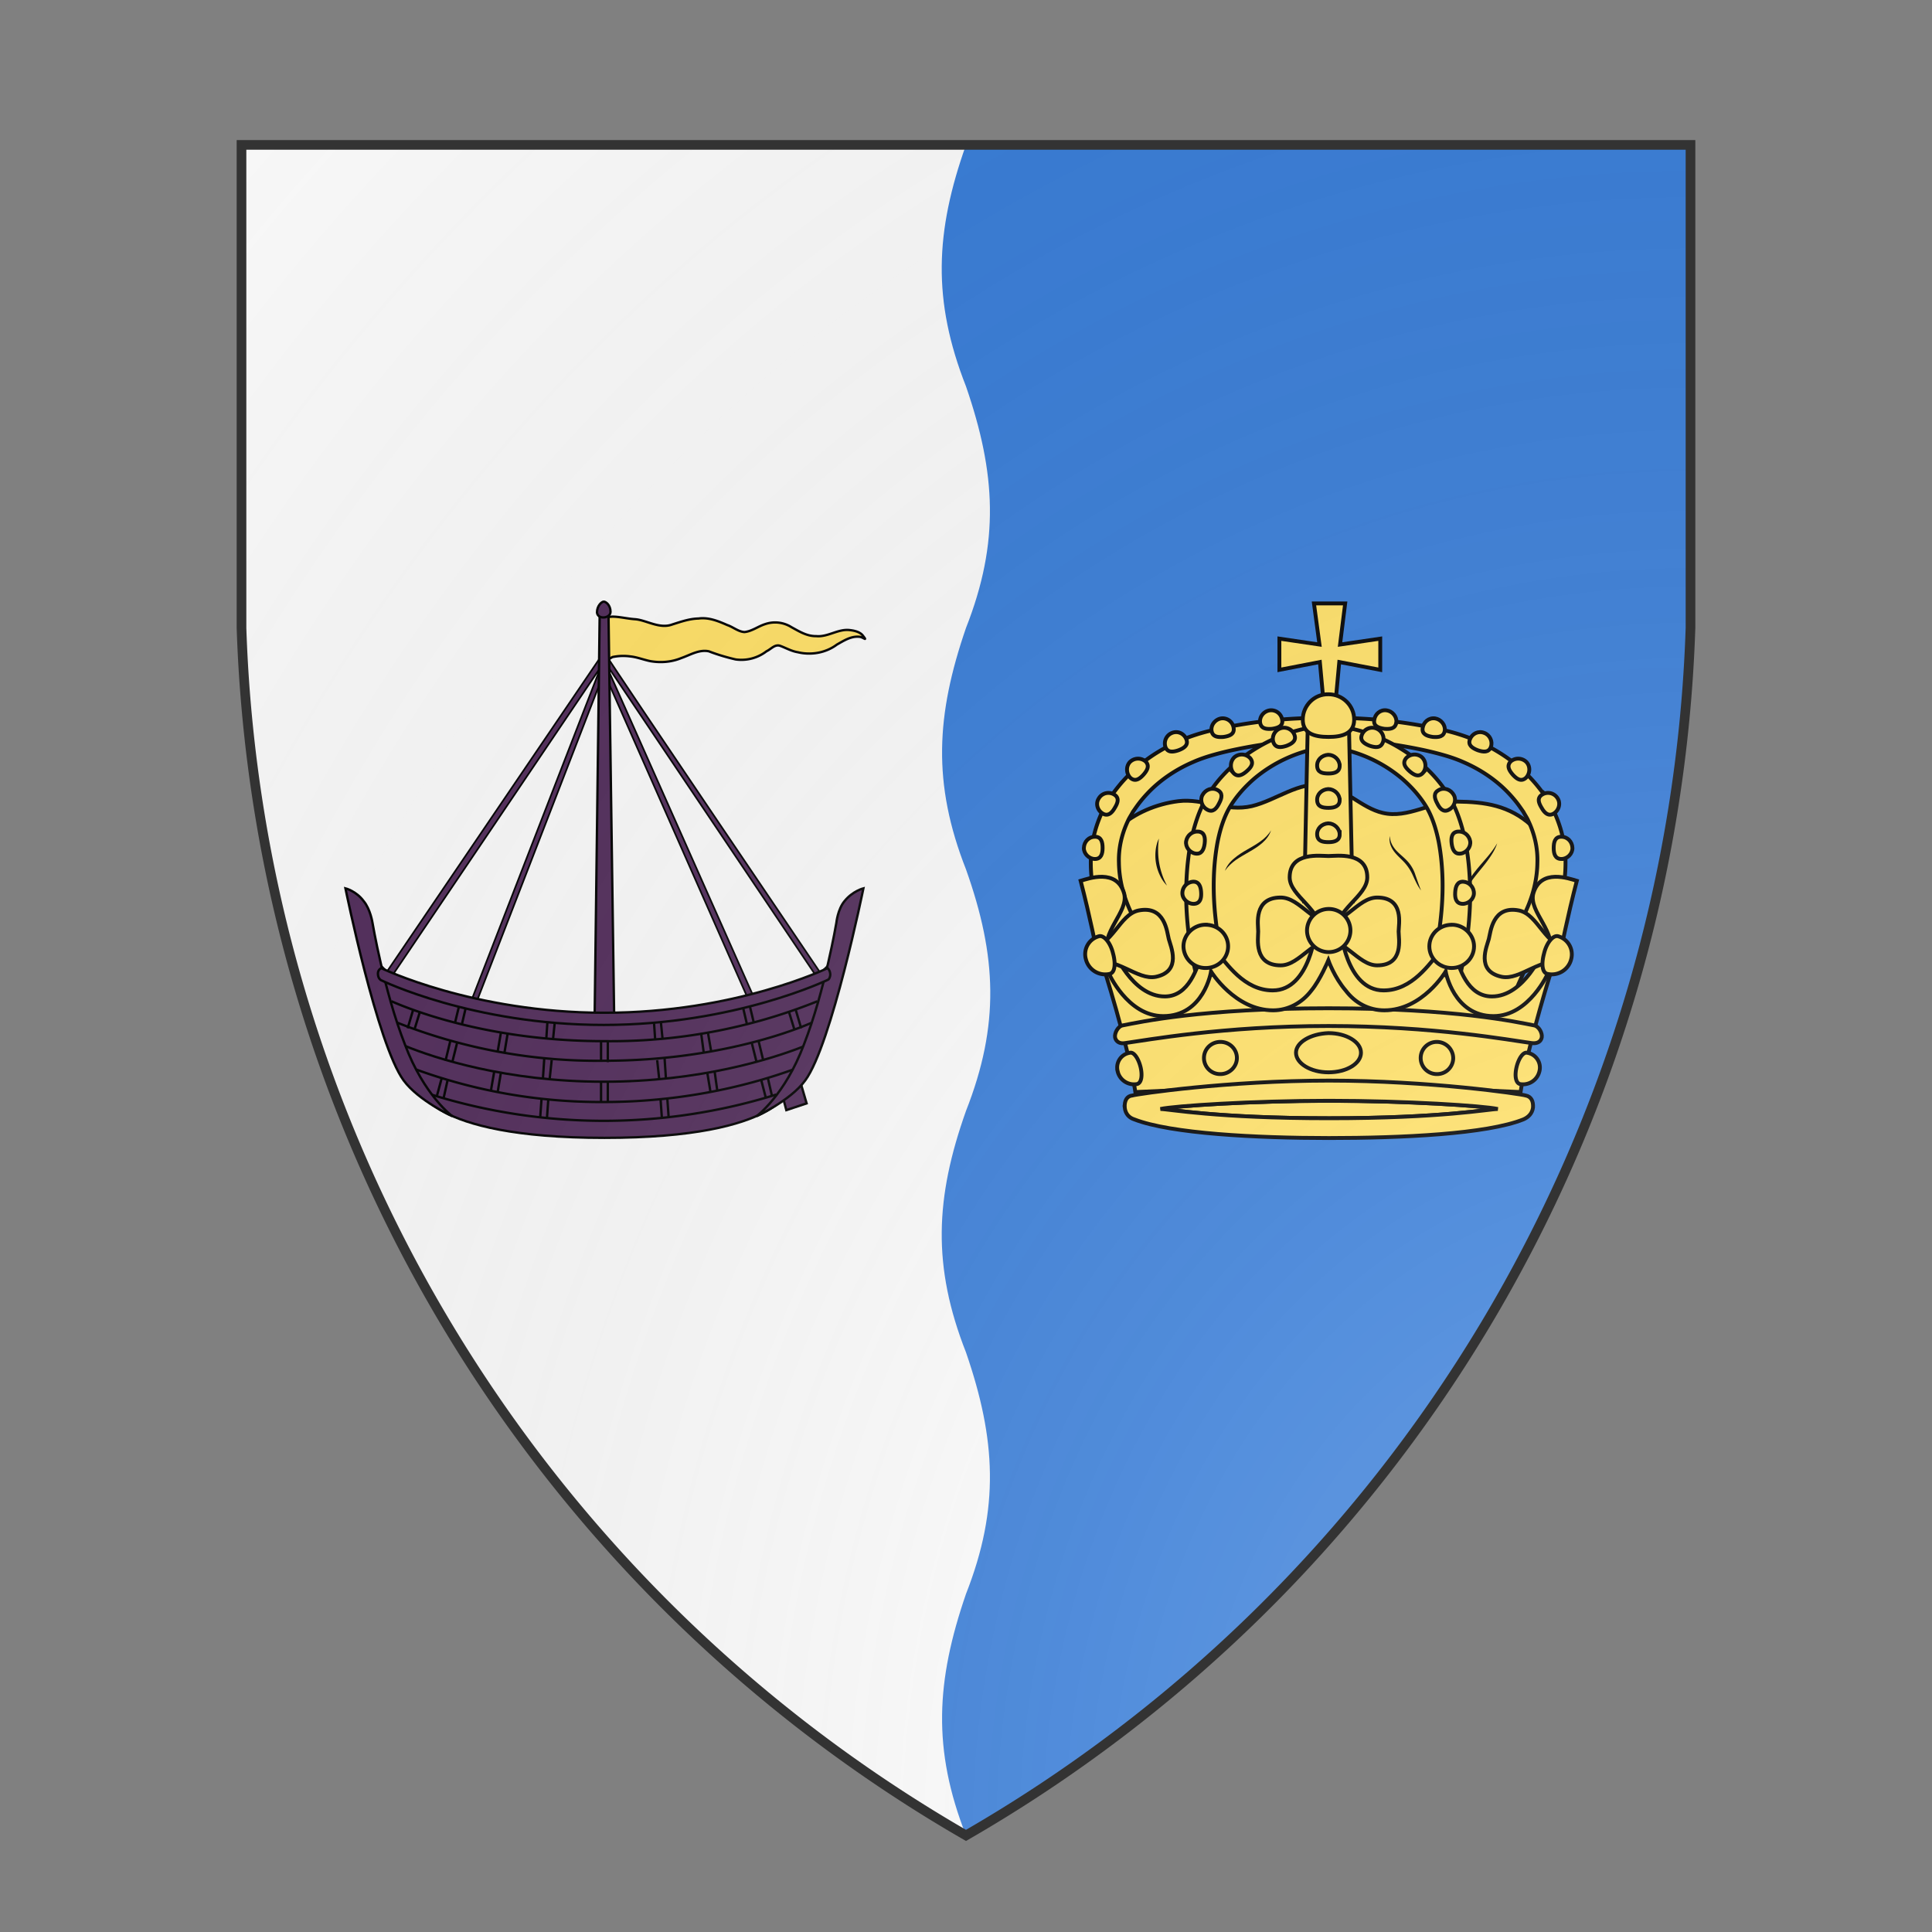 <svg id="coaworld_burg_294_burg_294_s0" width="500" height="500" viewBox="0 10 200 200" xmlns="http://www.w3.org/2000/svg" xmlns:x="http://www.w3.org/1999/xlink"><rect x="0" y="10" width="200" height="200" fill="#808080" stroke="none"/><defs><clipPath id="heater_coaworld_burg_294_burg_294_s0"><path d="m25,25 h150 v50 a150,150,0,0,1,-75,125 a150,150,0,0,1,-75,-125 z"/></clipPath><clipPath id="divisionClip_coaworld_burg_294_burg_294_s0"><path d="m 0,115 v -15 c 8.9,-3.5 16,-3.1 25,0 8.9,3.5 16,3.1 25,0 8.9,-3.5 16,-3.2 25,0 8.9,3.5 16,3.2 25,0c 8.9,-3.5 16,-3.1 25,0 8.9,3.5 16,3.1 25,0 8.9,-3.5 16,-3.2 25,0 8.9,3.5 16,3.2 25,0 v 15 V200 H0 Z" transform="rotate(-90 100 100)"/></clipPath><g id="boat_coaworld_burg_294_burg_294_s0" stroke-width=".35"><path class="secondary" d="M136.3 64.6c-1.7-.16-3.2 1.08-4.9.9-1.35.03-2.5-.7-3.64-1.32a4.52 4.52 0 00-3.9-.45c-1.04.33-1.97 1.07-3.06 1.17-.91-.06-1.66-.74-2.52-1.03-1.35-.59-2.77-1.18-4.28-.97-1.34.03-2.6.48-3.87.88-1.9.71-3.85-.67-5.53-.78s-3.74-.8-4.52.02l.04 5.62c.23.42.6.3 1.16-.04a7.66 7.66 0 012.62-.1c1.03.1 2.04.52 3.03.71 1.53.26 3.1.13 4.53-.46 1.31-.45 2.65-1.31 4.09-1 1.29.5 2.62.89 3.96 1.2a6.09 6.09 0 004.56-1.21c.66-.3 1.21-1.06 2-.81.88.32 1.68.8 2.62.95 1.97.48 4.16.1 5.79-1.13 1.04-.58 2.09-1.28 3.34-1.15.56.04 1.25.79.48-.2-.45-.57-1.4-.74-2-.8z"/><path stroke-width=".25" d="M67.2 116.2l32.99-48.57-.08 1.62-31.96 47.3 11.99 3.58 19.98-51.49v2.06l-19.2 49.6"/><path stroke-width=".25" d="M100.2 68.09c2.03 3.25 32.14 47.66 32.14 47.66l-.7.36-31.53-46.86 22.2 49.92-1-.09-21.17-47.97"/><path d="M128.1 128.1l-2.8 1 1.7 6.5 3-1z"/><path d="M98.6 126.1l.8-64h1.3l.9 64z"/><path d="M100 60.4c.3 0 1 .5 1 1.5s-1.9 1.2-2 .1c0-1 .7-1.6 1-1.6zm.1 79.3c-26.6 0-27.6-7.7-27.6-7.7l-6.9-20s2.2 10 34.5 10 34.5-10 34.5-10l-6.9 20s-1 7.7-27.6 7.7z"/><g fill="none"><path d="M68.6 119.5c2.3 1 14 5.9 31.4 5.9a82 82 0 0031.6-5.9"/><path d="M69.3 122.6a80.4 80.4 0 0030.7 5.7c15.8 0 27-4 30.7-5.6"/><path d="M70.6 126.1c4.4 1.8 15 5.3 29.4 5.3 14.3 0 24.9-3.4 29.5-5.2"/><path d="M72 129.5a80 80 0 0028 4.9c13 0 23-3 28-4.8m-53.5 3.7a85.7 85.7 0 0051 0m-17.3-2.3l-.3-2.8m1.1-.2l.2 3m-.6 5.8l-.2-2.8m1-.1l.2 2.8m-2-11.6l-.2-2.9m1-.1l.3 3m7.1 7.9l-.5-3m1.1-.1l.4 2.9m-2-5.6l-.4-3m1-.1l.5 2.9m6.7 1.5l-.7-2.8m1-.3l.7 2.9m.4 5.6l-.7-2.7m1-.2l.6 2.6m-3.7-10.6l-.7-3m1-.2l.7 2.9m6 1l-.8-2.6m1-.3l.8 2.7M92 131l.3-2.8m-1.1-.2l-.2 3m.6 5.8l.2-2.8m-1-.1l-.2 2.8m1.9-11.6l.3-2.9m-1.1-.1l-.2 3m-7.2 7.9l.5-3m-1-.1l-.5 2.9m2-5.6l.5-3m-1-.1l-.5 2.9m-6.7 1.5l.7-2.8m-1-.3l-.7 2.9m-.3 5.6l.6-2.7m-.9-.2l-.7 2.6M79 123l.7-3m-1-.2l-.7 2.9m-6 1l.8-2.6m-1-.3l-.8 2.7m28.6 10.9v-3m1 .1v2.9m-1-6v-2.9m1 0v3"/></g><path d="M61.8 102.8s1.6.4 2.7 1.9c1 1.2 1.3 3.2 1.3 3.2s1.7 10.1 4.8 18c2.8 7.5 7 10.6 7 10.6s-5-2.3-7.2-5.3c-3.9-5.3-8.6-28.4-8.6-28.4zm76.6 0s-1.6.4-2.8 1.9c-1 1.2-1.2 3.2-1.2 3.2s-1.7 10.1-4.8 18c-2.8 7.5-7 10.6-7 10.6s5-2.3 7.2-5.3c3.9-5.3 8.6-28.4 8.6-28.4z"/><path d="M133.2 116.3S119.4 123 100 123c-19.4 0-32.9-6.6-32.9-6.6s-.5-.2-.5-1c0-.6.5-.8.5-.8s13.6 6.6 33 6.6 33-6.6 33-6.6.4.3.4 1c-.03.25-.1.55-.3.7z"/></g><g id="crown2_coaworld_burg_294_burg_294_s0" stroke-width=".57"><path class="tertiary" d="M130.07 93.52c-3.3-3-6.9-3.5-11.07-3.55-3.77-.06-7.19 2.56-10.95 1.67-3.11-.72-5.53-3.61-8.68-4.1-3.69-.6-7.03 2.22-10.66 3.1-3.8.9-7.22-1.19-10.87-.73-3.23.4-6.55 1.77-8.99 4.05-3.68 3.44-3.53 9.65-1.8 14.51 1.75 4.87 4.73 9.2 5.95 14.25l26.63-.19 26.64-.19c1.16-5.05 4.1-9.44 5.78-14.32 1.69-4.89 1.76-11.12-1.98-14.5z"/><path class="tertiary" d="M75.18 135.43c2.07-.45 13.47-1.21 24.95-1.21 11.4 0 22.82.74 24.95 1.21-1.32 0-8.2 1.37-24.95 1.37-16.76 0-23.7-1.37-24.95-1.37z"/><g><path d="M70.336 113.811a25.752 25.752 0 0 1-3.971-6.897 21.864 21.864 0 0 1-1.482-7.904c-.019-2.717.665-5.491 1.9-7.961.285-.627.703-1.197 1.045-1.786.38-.551.779-1.083 1.197-1.596a21.995 21.995 0 0 1 2.793-2.85c2.014-1.729 4.332-3.078 6.764-4.066a29.007 29.007 0 0 1 3.705-1.197 67.186 67.186 0 0 1 3.686-.779 72.418 72.418 0 0 1 14.896-1.159l-.057 3.154a69.658 69.658 0 0 0-14.174 1.425 47.82 47.82 0 0 0-3.439.817c-1.102.304-2.185.665-3.211 1.121-2.071.893-3.99 2.09-5.643 3.572a19.59 19.59 0 0 0-2.261 2.432c-.342.437-.646.893-.969 1.349-.247.475-.551.893-.76 1.387-.893 1.9-1.387 4.009-1.311 6.156.057 4.313 1.957 8.607 4.769 11.97l-3.477 2.812z"/><path d="M100.907 111.93s.893 7.6 7.22 7.6c5.32 0 9.595-5.643 9.595-5.643s.893 7.125 7.068 7.125c3.534 0 8.493-6.954 8.493-6.954s-3.743 11.609-4.845 18.867l-28.481-1.273-28.481 1.273c-1.102-7.277-4.845-18.867-4.845-18.867s4.959 6.954 8.493 6.954c6.213 0 7.068-7.125 7.068-7.125s4.275 6.327 9.595 6.327c6.384 0 7.22-7.6 7.22-7.6l1.311.627.589-1.311z"/><path d="M100.014 123.159c-15.561 0-26.999 2.109-30.058 2.527-.836.152-1.368-.266-1.482-.836-.114-.589.418-1.691 1.159-1.786 2.47-.475 11.704-2.527 30.419-2.527s27.892 2.052 30.362 2.527c.741.114 1.273 1.159 1.159 1.786-.114.589-.627.95-1.482.836-3.135-.418-14.516-2.527-30.077-2.527z"/><path d="M80.824 116.908c1.14-1.083 2.527-1.672 4.028-1.957a43.681 43.681 0 0 1-1.482-7.372c-.456-3.895-.437-7.885.266-11.647.38-1.881.931-3.648 1.824-5.168.931-1.558 2.185-2.964 3.61-4.199 2.888-2.432 6.479-4.066 10.222-4.598l-.399-3.173c-4.389.494-8.607 2.28-12.065 5.054-1.729 1.406-3.287 3.04-4.503 4.978a17.984 17.984 0 0 0-1.52 3.097 25.402 25.402 0 0 0-.95 3.192c-.475 2.147-.722 4.294-.817 6.441-.114 2.147-.038 4.294.152 6.422a50.936 50.936 0 0 0 1.634 8.93z"/><path d="M129.635 113.811a25.752 25.752 0 0 0 3.971-6.897 21.864 21.864 0 0 0 1.482-7.904c.019-2.717-.665-5.491-1.9-7.961-.285-.627-.703-1.197-1.045-1.786a24.947 24.947 0 0 0-1.197-1.596 21.995 21.995 0 0 0-2.793-2.85c-2.014-1.729-4.332-3.078-6.764-4.066a29.007 29.007 0 0 0-3.705-1.197 67.186 67.186 0 0 0-3.686-.779 72.418 72.418 0 0 0-14.896-1.159l.057 3.154c4.75-.019 9.519.475 14.174 1.425a47.82 47.82 0 0 1 3.439.817c1.102.304 2.185.665 3.211 1.121 2.071.893 3.99 2.09 5.643 3.572a19.59 19.59 0 0 1 2.261 2.432c.342.437.646.893.969 1.349.247.475.551.893.76 1.387.893 1.9 1.387 4.009 1.311 6.156-.057 4.313-1.957 8.607-4.769 11.97l3.477 2.812z"/><path d="M119.147 116.908c-1.14-1.083-2.527-1.672-4.028-1.957a43.682 43.682 0 0 0 1.482-7.372c.456-3.895.437-7.885-.266-11.647-.38-1.881-.931-3.648-1.824-5.168-.931-1.558-2.185-2.964-3.61-4.199a20.49 20.49 0 0 0-10.222-4.598l.399-3.173c4.389.494 8.607 2.28 12.065 5.054 1.729 1.406 3.287 3.04 4.503 4.978a17.984 17.984 0 0 1 1.52 3.097c.399 1.064.703 2.128.95 3.192.475 2.147.722 4.294.817 6.441.114 2.147.038 4.294-.152 6.422a47.654 47.654 0 0 1-1.634 8.93z"/><polygon points="92.775 65.874 98.703 66.748 97.886 60.668 102.503 60.668 101.743 66.748 107.69 65.874 107.69 70.491 101.629 69.332 100.983 76.343 99.406 76.343 98.76 69.332 92.775 70.491"/><polygon points="96.442 104.729 103.605 104.729 103.073 79.288 96.955 79.288"/><path d="M96.233 77.844c0 2.052 1.691 2.565 3.8 2.565 2.052 0 3.8-.494 3.8-2.565 0-2.052-1.691-3.743-3.8-3.743-2.109-.057-3.8 1.691-3.8 3.743z"/><path d="M108.298 120.841c-2.318 0-4.332-1.102-5.7-2.907-1.691-1.957-2.584-4.484-2.584-4.484s-1.216 2.907-2.527 4.484c-1.368 1.786-3.382 2.907-5.643 2.907-5.643 0-9.177-5.738-9.177-5.738s-1.045 6.593-7.068 6.593c-5.32 0-8.113-6.441-8.113-6.441l.741-3.268s2.736 6.802 7.6 6.802c3.591 0 4.807-4.275 5.529-6.479.418-1.425.741-1.691 1.995-.323 1.634 1.957 4.218 5.909 8.436 5.909 5.586 0 6.384-9.12 6.384-9.12h3.629s.798 9.12 6.384 9.12c4.218 0 6.802-3.952 8.436-5.909 1.216-1.425 1.52-1.159 2.052.323.684 2.223 1.9 6.479 5.529 6.479 4.845 0 7.6-6.802 7.6-6.802l.741 3.268s-2.793 6.441-8.113 6.441c-5.909 0-7.068-6.593-7.068-6.593s-3.42 5.738-9.063 5.738z"/><path d="M98.38 109.973c4.009 0 6.004 4.218 8.854 4.218 4.009 0 3.173-3.952 3.173-5.016 0-1.007.893-5.016-3.173-5.016-2.907 0-4.845 4.218-8.854 4.218"/><path d="M101.819 109.973c-4.009 0-5.966 4.218-8.854 4.218-4.009 0-3.325-3.952-3.325-5.016 0-1.007-.741-5.016 3.325-5.016 2.907 0 4.845 4.218 8.854 4.218"/><path d="M134.29 112.5s1.102-5.586 2.47-10.811c-1.102-.323-5.377-1.9-6.441 1.9-.684 2.736 3.534 5.586 2.527 9.329"/><path d="M135.354 113.659c-3.952-.836-6.916 2.793-9.709 2.223-3.895-.836-2.166-4.541-1.9-5.586.266-1.007.532-5.016 4.484-4.218 2.85.627 3.686 5.111 7.6 5.966"/><path d="M100.964 109.764c0-3.895 4.807-5.738 4.807-8.588 0-3.857-4.579-3.154-5.738-3.154-1.159 0-5.738-.684-5.738 3.154 0 2.793 4.807 4.693 4.807 8.588"/><path d="M65.852 112.5s-1.102-5.586-2.47-10.811c1.102-.323 5.377-1.9 6.441 1.9.684 2.736-3.534 5.586-2.527 9.329"/><path d="M64.807 113.659c3.952-.836 6.916 2.793 9.709 2.223 3.895-.836 2.166-4.541 1.9-5.586-.266-1.007-.532-5.016-4.484-4.218-2.85.627-3.686 5.111-7.638 5.966"/><path d="M69.899 135.205c.114 1.007.703 1.539 1.425 1.767 5.358 2.09 17.955 2.755 28.766 2.755s23.351-.589 28.766-2.755c.703-.304 1.311-.855 1.425-1.767.057-.931-.266-1.615-1.083-1.767-.703-.228-14.193-2.204-29.089-2.204-14.953 0-28.329 1.976-29.089 2.204-.798.076-1.178.76-1.121 1.767zm5.282.228c2.071-.456 13.471-1.216 24.947-1.216 11.4 0 22.819.741 24.947 1.216-1.311 0-8.189 1.368-24.947 1.368s-23.693-1.368-24.947-1.368z"/></g><g fill="#000" stroke="none"><path d="M74.95 95.44c-.07.6-.13 1.21-.11 1.8a10.9 10.9 0 0 0 .59 3.5c.19.57.43 1.1.72 1.65a5.28 5.28 0 0 1-1.05-1.52 6.8 6.8 0 0 1-.63-3.65c.06-.6.22-1.23.48-1.78z"/><path d="M91.54 94.22c-.23.74-.74 1.39-1.33 1.9s-1.27.93-1.94 1.31c-.66.38-1.33.76-1.94 1.18-.6.44-1.17.95-1.61 1.6.27-.74.78-1.37 1.39-1.86.6-.52 1.27-.92 1.93-1.3.67-.38 1.33-.76 1.94-1.2.61-.43 1.16-.96 1.56-1.63z"/><path d="M109.13 95.08c-.01.8.38 1.5.88 2.07.51.57 1.14 1.02 1.7 1.63a5.4 5.4 0 0 1 1.2 2.11c.27.74.5 1.5.82 2.22-.5-.62-.82-1.36-1.16-2.09a7.2 7.2 0 0 0-1.2-1.93c-.5-.57-1.13-1.07-1.63-1.73-.25-.33-.44-.7-.57-1.09-.11-.4-.15-.81-.04-1.2z"/><path d="M124.98 96.14c-.25.8-.68 1.52-1.16 2.2-.47.69-1 1.32-1.52 1.96-.51.63-1.02 1.27-1.46 1.96a7.17 7.17 0 0 0-.97 2.24 5.4 5.4 0 0 1 .66-2.41c.38-.76.9-1.43 1.41-2.07.53-.65 1.08-1.26 1.6-1.88.53-.63 1.02-1.28 1.44-2z"/></g><g class="secondary"><path d="M118.48 127.89a2.38 2.38 0 0 1-2.43 2.38 2.38 2.38 0 0 1 0-4.76 2.43 2.43 0 0 1 2.43 2.38z"/><path d="M131.23 129.85a2.49 2.49 0 0 1-2.85 1.9c-.68-.15-.83-1.28-.53-2.53.32-1.31 1-2.26 1.58-2.1a2.21 2.21 0 0 1 1.8 2.73z"/><path d="M81.62 127.89a2.38 2.38 0 0 0 2.43 2.38c1.32 0 2.44-1.07 2.44-2.38s-1.07-2.38-2.44-2.38-2.43 1.07-2.43 2.38z"/><path d="M95.23 127.11c0 1.58 2.16 2.9 4.8 2.9 2.7 0 4.81-1.3 4.81-2.9s-2.17-2.9-4.8-2.9c-2.65.1-4.81 1.36-4.81 2.9z"/><path d="M68.85 129.85a2.49 2.49 0 0 0 2.85 1.9c.69-.15.84-1.28.54-2.53-.33-1.31-1.01-2.26-1.58-2.1a2.19 2.19 0 0 0-1.8 2.73z"/><path d="M70.75 86.47c.69.59 1.32.19 1.92-.47.6-.69.93-1.35.3-1.98a1.71 1.71 0 0 0-2.33.13c-.59.67-.5 1.73.11 2.32z"/><path d="M75.92 81.9c.32.83 1.08.77 1.94.48.84-.32 1.48-.77 1.16-1.61s-1.24-1.31-2.13-.95a1.67 1.67 0 0 0-.97 2.07z"/><path d="M82.74 79.48c.14.9.88 1 1.77.93.9-.13 1.63-.42 1.5-1.31a1.64 1.64 0 0 0-1.84-1.43c-.88.14-1.54.97-1.43 1.8z"/><path d="M89.92 78.28c.14.9.88 1 1.77.93.9-.13 1.64-.42 1.5-1.3a1.64 1.64 0 0 0-1.84-1.43c-.9.13-1.54.96-1.43 1.8z"/><path d="M66.63 91.73c.78.48 1.37-.07 1.8-.83.48-.78.69-1.5-.1-1.98a1.65 1.65 0 0 0-2.27.59c-.47.72-.23 1.73.57 2.22z"/><path d="M65.5 98.46c.88 0 1.13-.72 1.13-1.62s-.2-1.65-1.1-1.67-1.64.7-1.67 1.66c-.02.85.76 1.63 1.63 1.63z"/><path d="M85.95 85.71c.6.68 1.28.38 1.96-.2.69-.6 1.12-1.2.57-1.93a1.69 1.69 0 0 0-2.32-.2c-.68.6-.72 1.67-.2 2.33z"/><path d="M91.9 81.23c.32.83 1.08.77 1.94.49.83-.32 1.48-.78 1.16-1.61a1.64 1.64 0 0 0-2.13-.95c-.84.32-1.27 1.29-.97 2.07z"/><path d="M82.13 91.18c.82.44 1.35-.17 1.73-.95.44-.82.57-1.54-.24-1.97-.82-.44-1.79-.06-2.23.76-.4.74-.07 1.74.74 2.16z"/><path d="M80.39 97.66c.87.12 1.21-.57 1.33-1.46.11-.88 0-1.67-.88-1.79-.87-.11-1.7.5-1.86 1.43-.13.83.53 1.7 1.4 1.82z"/><path d="M80.18 105.09c.87-.06 1.08-.8 1.02-1.7-.05-.86-.32-1.62-1.21-1.57a1.7 1.7 0 0 0-1.56 1.77c.04.83.87 1.56 1.75 1.5z"/><path d="M129.22 86.47c-.69.59-1.31.19-1.92-.47-.6-.69-.93-1.35-.3-1.98a1.71 1.71 0 0 1 2.33.13c.6.67.5 1.73-.11 2.32z"/><path d="M124.05 81.9c-.32.83-1.08.77-1.94.48-.83-.32-1.48-.77-1.16-1.61s1.24-1.31 2.13-.95c.82.3 1.27 1.27.97 2.07z"/><path d="M117.23 79.48c-.14.9-.88 1-1.77.93-.9-.13-1.63-.42-1.5-1.31.13-.9.91-1.56 1.84-1.43.88.14 1.54.97 1.43 1.8z"/><path d="M110.06 78.28c-.13.9-.87 1-1.76.93-.9-.13-1.64-.42-1.5-1.3.13-.9.9-1.57 1.84-1.43.87.13 1.54.96 1.43 1.8z"/><path d="M133.36 91.73c-.78.48-1.37-.07-1.8-.83-.48-.78-.69-1.5.1-1.98a1.65 1.65 0 0 1 2.27.59c.45.72.2 1.73-.57 2.22z"/><path d="M134.48 98.46c-.9 0-1.14-.72-1.14-1.62s.2-1.65 1.1-1.67 1.64.7 1.67 1.66c.02.85-.74 1.63-1.63 1.63z"/><path d="M114.02 85.71c-.6.68-1.28.38-1.96-.2-.68-.6-1.12-1.2-.57-1.93a1.69 1.69 0 0 1 2.32-.2c.68.6.74 1.67.2 2.33z"/><path d="M108.07 81.23c-.32.83-1.08.77-1.94.49-.83-.32-1.48-.78-1.16-1.61a1.64 1.64 0 0 1 2.13-.95c.84.32 1.3 1.29.97 2.07z"/><path d="M117.84 91.18c-.82.44-1.35-.17-1.73-.95-.44-.82-.57-1.54.24-1.97.82-.44 1.79-.06 2.23.76.4.74.07 1.74-.74 2.16z"/><path d="M119.58 97.66c-.87.12-1.21-.57-1.33-1.46-.11-.88 0-1.67.88-1.79.87-.11 1.7.5 1.86 1.43.13.83-.53 1.7-1.4 1.82z"/><path d="M119.8 105.09c-.88-.06-1.09-.8-1.03-1.7.05-.86.32-1.62 1.21-1.57.88.06 1.6.82 1.56 1.77-.04.83-.85 1.56-1.75 1.5z"/><path d="M101.69 94.83c0 .9-.75 1.14-1.64 1.14-.9 0-1.63-.15-1.69-1.08s.68-1.64 1.63-1.7c.9 0 1.7.75 1.7 1.64z"/><path d="M101.69 89.76c0 .89-.75 1.14-1.64 1.14-.9 0-1.63-.16-1.69-1.09-.06-.93.68-1.63 1.63-1.69.9 0 1.7.74 1.7 1.64z"/><path d="M101.69 84.68c0 .9-.75 1.14-1.64 1.14-.9 0-1.63-.15-1.69-1.08-.06-.93.68-1.63 1.63-1.69.9 0 1.7.74 1.7 1.63z"/><path d="M135.92 113.3a2.95 2.95 0 0 1-3.47 2.16c-.84-.15-.95-1.52-.53-3.05.36-1.52 1.3-2.7 2.05-2.53a2.78 2.78 0 0 1 1.95 3.42z"/><path d="M96.86 109.02a3.21 3.21 0 0 0 6.42 0 3.19 3.19 0 0 0-3.2-3.17 3.22 3.22 0 0 0-3.22 3.17z"/><path d="M64.16 113.3a2.95 2.95 0 0 0 3.48 2.16c.83-.15.95-1.52.53-3.05-.36-1.52-1.31-2.7-2.05-2.53a2.74 2.74 0 0 0-1.96 3.42z"/><path d="M81.89 108.19c1.82 0 3.3 1.42 3.3 3.19s-1.48 3.2-3.3 3.2a3.25 3.25 0 0 1-3.3-3.2c0-1.71 1.47-3.2 3.3-3.2z"/><path d="M118.25 108.19c-1.82 0-3.3 1.42-3.3 3.19s1.48 3.2 3.3 3.2c1.83 0 3.31-1.43 3.31-3.2 0-1.71-1.48-3.2-3.3-3.2z"/></g></g><radialGradient id="backlight" cx="100%" cy="100%" r="150%"><stop stop-color="#fff" stop-opacity=".3" offset="0"/><stop stop-color="#fff" stop-opacity=".15" offset=".25"/><stop stop-color="#000" stop-opacity="0" offset="1"/></radialGradient></defs><g clip-path="url(#heater_coaworld_burg_294_burg_294_s0)"><rect x="0" y="0" width="200" height="200" fill="#fafafa"/><g clip-path="url(#divisionClip_coaworld_burg_294_burg_294_s0)"><rect x="0" y="0" width="200" height="200" fill="#377cd7"/></g><g fill="#522d5b" stroke="#000"><style>
      g.secondary,path.secondary {fill: #522d5b;}
      g.tertiary,path.tertiary {fill: #522d5b;}
    </style><use x:href="#boat_coaworld_burg_294_burg_294_s0" transform="translate(-7.5 30) scale(0.7)"/></g><g fill="#ffe066" stroke="#000"><style>
      g.secondary,path.secondary {fill: #ffe066;}
      g.tertiary,path.tertiary {fill: #ffe066;}
    </style><use x:href="#crown2_coaworld_burg_294_burg_294_s0" transform="translate(67.5 30) scale(0.7)"/></g></g><path d="m25,25 h150 v50 a150,150,0,0,1,-75,125 a150,150,0,0,1,-75,-125 z" fill="url(#backlight)" stroke="#333"/></svg>